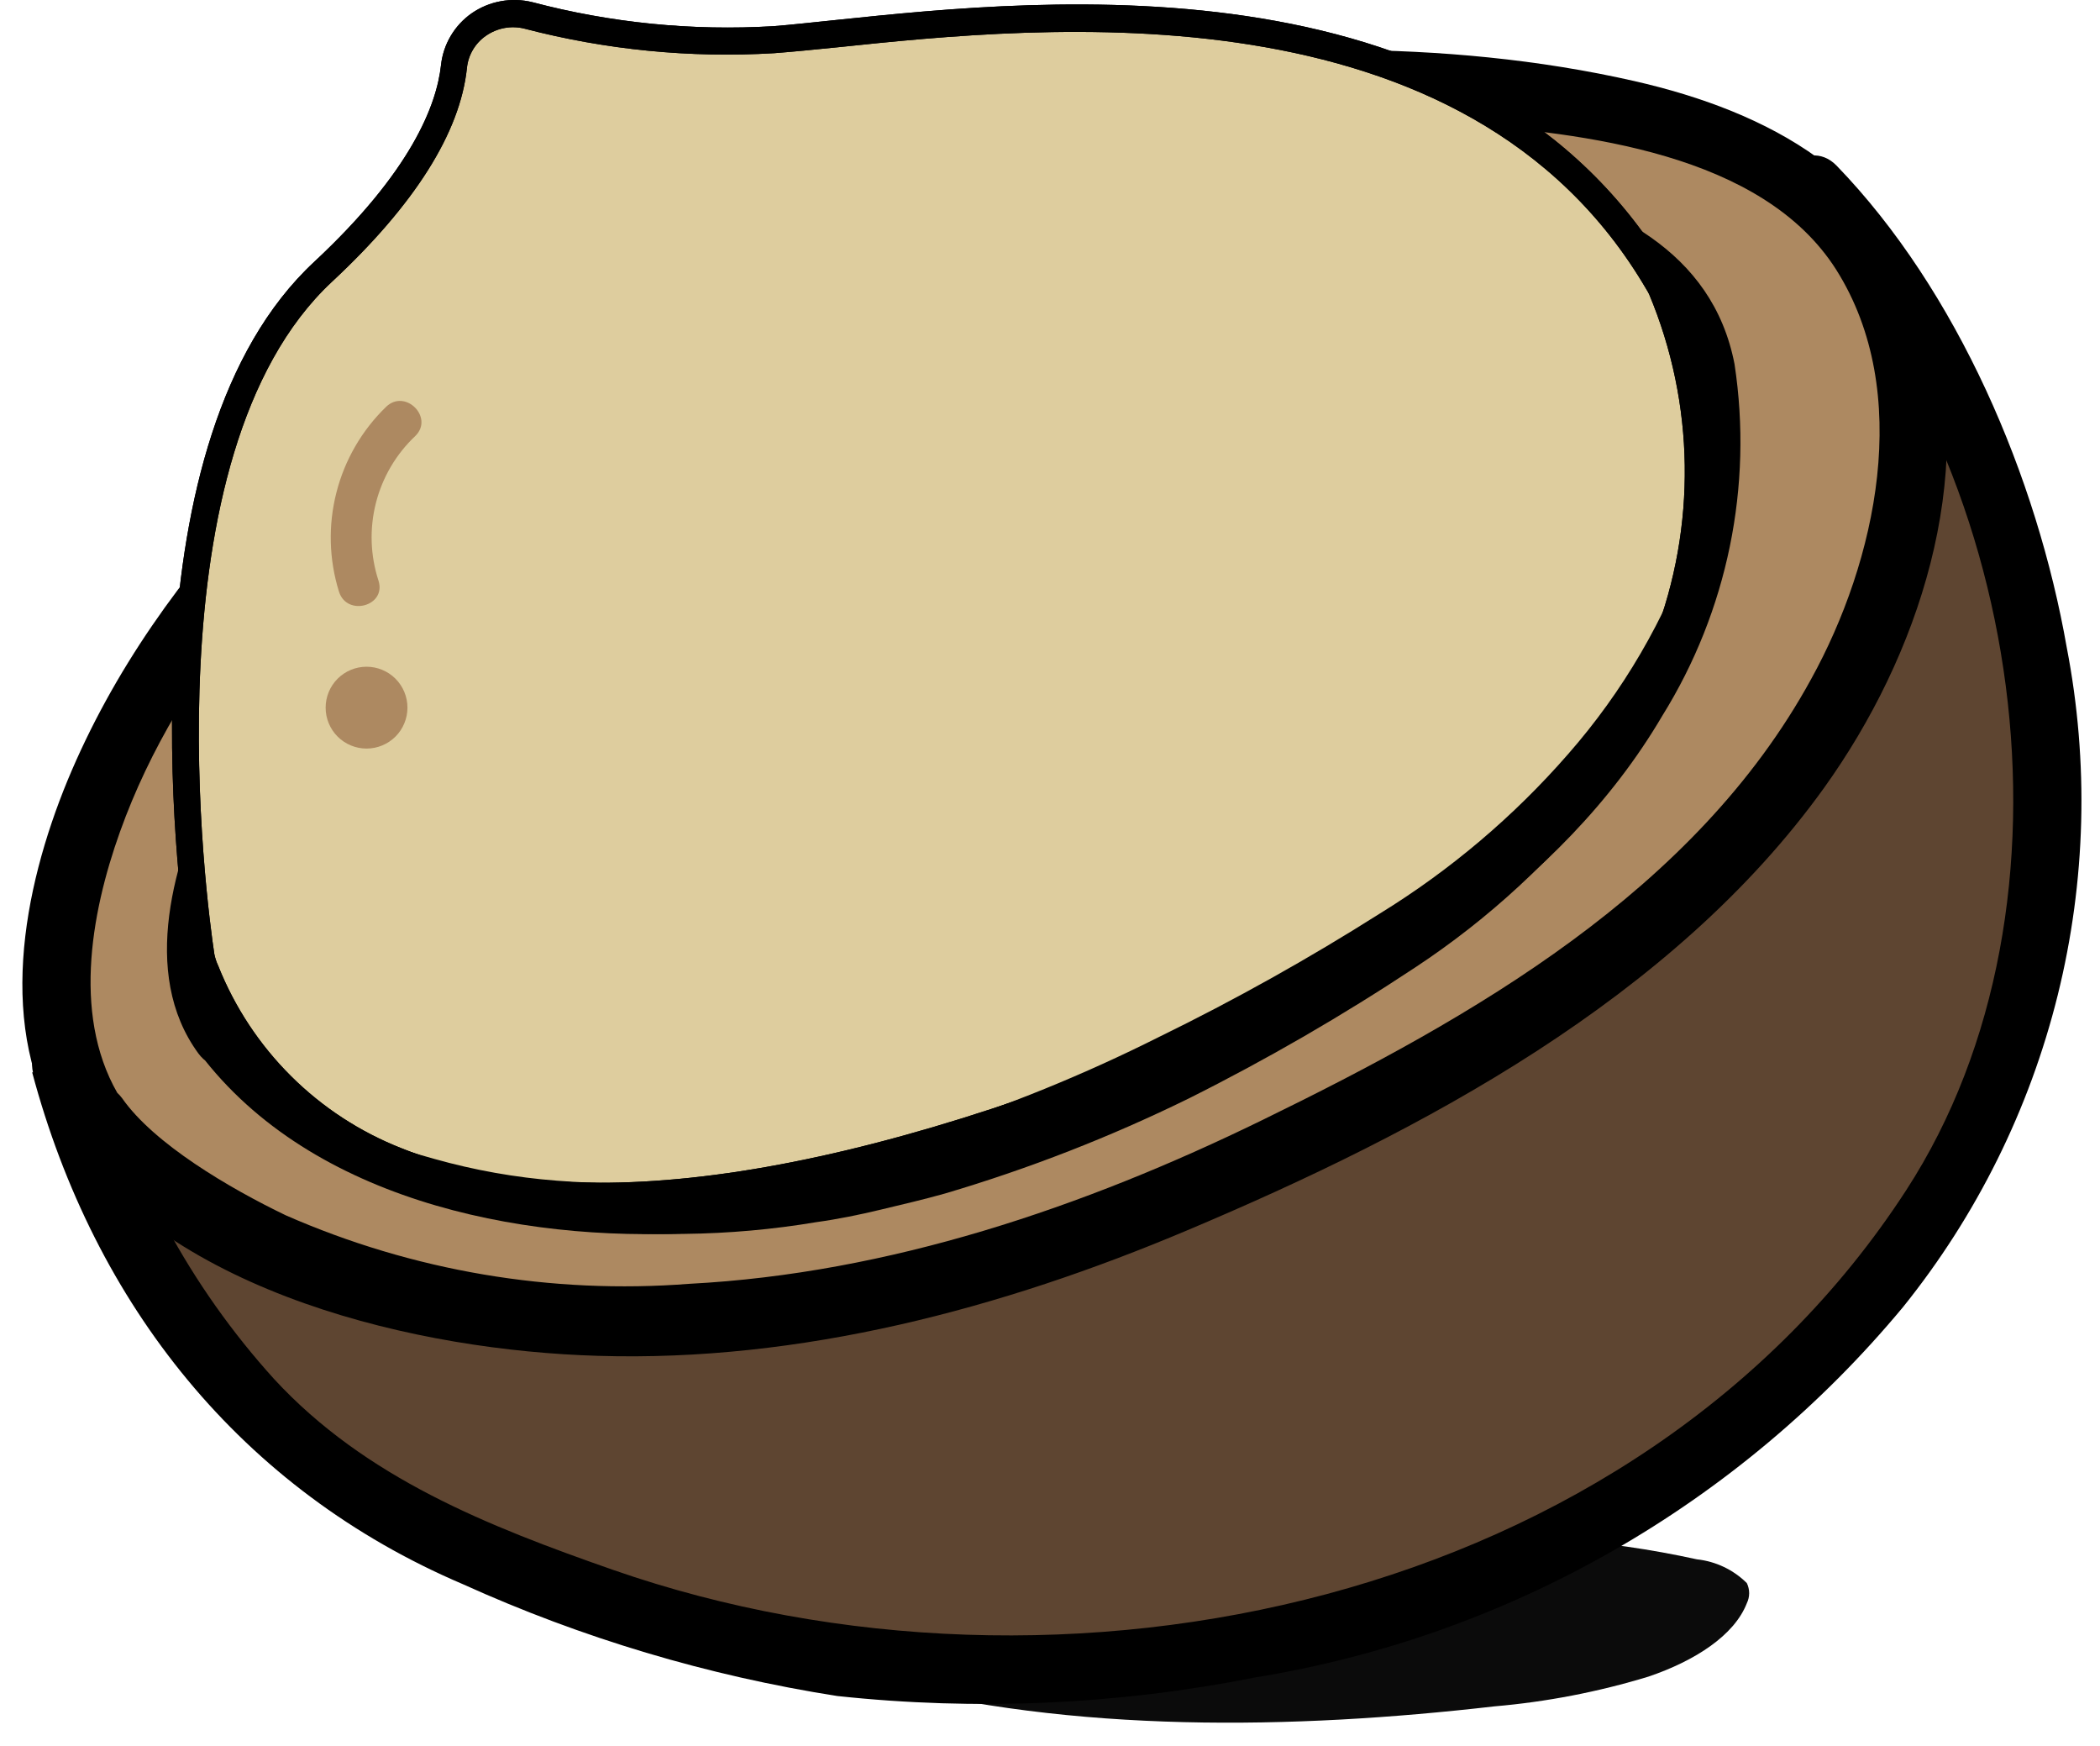 <svg width="77" height="64" viewBox="0 0 77 64" fill="none" xmlns="http://www.w3.org/2000/svg">
<g id="chestnut">
<path id="Vector" d="M32.1 61.65C39.38 63.54 47.4 63.4 54.79 62.55C56.706 62.386 58.6 62.02 60.44 61.46C62.15 60.88 63.59 59.95 64.05 58.77C64.106 58.655 64.136 58.528 64.136 58.4C64.136 58.272 64.106 58.145 64.05 58.03C63.556 57.541 62.911 57.234 62.22 57.16C60.52 56.787 58.796 56.54 57.06 56.42" fill="#0B0B0B"/>
<path id="Vector_2" d="M2.39 39C4.02 45.47 8.82 53 14.88 55.81C20.94 58.62 28.26 61.31 34.94 61.23C42.12 61.15 49.41 60.17 55.94 57.23C62.47 54.29 70.28 47.23 72.94 40.51C79.45 24 68.94 9.51 66.44 6.99" fill="#5E4531"/>
<path id="Vector_3" d="M1.18 39.31C3.46 47.84 8.85 54.61 16.97 58.07C21.341 60.049 25.959 61.428 30.7 62.17C35.812 62.719 40.977 62.49 46.02 61.49C55.32 59.982 63.76 55.158 69.78 47.91C72.478 44.558 74.412 40.658 75.449 36.482C76.485 32.306 76.598 27.954 75.78 23.73C74.69 17.51 71.78 10.66 67.34 6.07C66.22 4.92 64.45 6.69 65.57 7.84C74.25 16.75 76.71 33.12 69.9 43.62C60.03 58.84 38.9 63.26 22.49 57.55C17.91 55.95 13.4 54.18 10.05 50.55C6.978 47.16 4.771 43.077 3.62 38.65C3.524 38.34 3.312 38.079 3.027 37.922C2.743 37.766 2.408 37.727 2.095 37.813C1.782 37.898 1.515 38.102 1.349 38.382C1.184 38.661 1.134 38.994 1.21 39.31H1.18Z" fill="black"/>
<path id="Vector_4" d="M3.39 41C5.39 44 22.58 58.41 56.51 36.81C71.93 26.99 72.43 12.48 66.92 7.49C59.28 0.55 32.97 2.92 25.01 7.67C1.89 21.47 0.05 36 3.39 41Z" fill="#AD8961"/>
<path id="Vector_5" d="M2.31 41.61C6.31 47.45 15.38 49.51 21.92 49.7C29.36 49.93 36.73 47.97 43.53 45.1C52.12 41.48 61.34 36.6 66.89 28.87C70.35 24.04 72.51 17.53 70.79 11.63C69.29 6.47 64.88 4.1 59.92 2.97C52.92 1.38 45.44 1.64 38.37 2.6C31.644 3.349 25.209 5.754 19.64 9.6C12.64 14.42 5.8 20.6 2.48 28.6C0.83 32.6 -0.16 37.78 2.31 41.6C3.17 42.95 5.31 41.7 4.47 40.34C2.62 37.45 3.31 33.53 4.4 30.49C6.57 24.42 11.26 19.41 16.13 15.36C21.51 10.89 27.05 7.36 33.9 5.9C40.317 4.509 46.902 4.051 53.45 4.54C58.02 4.88 64.61 5.6 67.33 9.89C70.17 14.39 68.79 20.58 66.41 24.89C62.16 32.66 53.99 37.3 46.28 41.06C39.73 44.26 32.58 46.68 25.28 47.06C20.215 47.453 15.132 46.591 10.48 44.55C8.4 43.55 5.65 41.93 4.48 40.26C3.56 39 1.39 40.28 2.31 41.61Z" fill="black"/>
<path id="Vector_6" d="M7.51 38.86C11.75 44.2 19.68 45.64 26.09 45.15C32.381 44.503 38.491 42.66 44.09 39.72C50.54 36.52 57.2 32.62 60.95 26.24C63.341 22.396 64.28 17.825 63.6 13.35C62.79 9.16 59.06 7.45 55.17 6.48C44.39 3.8 31.51 7.66 22.44 13.63C16.73 17.4 10.9 22.2 7.83 28.47C6.39 31.47 5.12 35.67 7.27 38.61C8.21 39.9 10.38 38.61 9.43 37.35C7.83 35.15 8.92 31.92 9.99 29.74C12.3 25 16.34 21.17 20.5 18.05C28.79 11.79 39.28 7.81 49.79 8.25C53.22 8.39 59.79 9.13 60.96 13.06C62.05 16.58 60.96 20.78 59.37 23.94C56.37 29.8 50.76 33.33 45.13 36.37C39.735 39.448 33.826 41.518 27.69 42.48C21.43 43.29 13.46 42.4 9.23 37.09C8.27 35.83 6.51 37.62 7.51 38.86Z" fill="black"/>
<path id="Vector_7" d="M7.57 35.59C7.499 35.421 7.452 35.242 7.43 35.06C7.08 32.72 4.93 16.45 11.89 9.96C15.39 6.69 16.5 4.19 16.68 2.44C16.716 2.128 16.818 1.828 16.98 1.559C17.142 1.29 17.359 1.059 17.618 0.882C17.877 0.704 18.171 0.585 18.48 0.531C18.789 0.477 19.106 0.491 19.41 0.57C22.344 1.341 25.382 1.642 28.41 1.46C34.9 0.96 53.33 -2.54 60.87 10.36C60.918 10.429 60.958 10.503 60.99 10.58C61.69 12.13 68.15 27.91 44.89 37.94C20.66 48.37 10.76 43.32 7.57 35.59Z" fill="#DECD9E"/>
<path id="Vector_8" d="M22 44.35C19.391 44.404 16.797 43.953 14.36 43.02C12.716 42.377 11.222 41.403 9.971 40.157C8.72 38.911 7.74 37.422 7.09 35.78C6.999 35.573 6.938 35.354 6.91 35.13C6.45 32.02 4.48 16.13 11.53 9.59C15.08 6.28 16.01 3.85 16.17 2.39C16.21 2.012 16.331 1.647 16.525 1.319C16.718 0.991 16.979 0.709 17.29 0.49C17.611 0.267 17.976 0.115 18.361 0.045C18.745 -0.026 19.14 -0.014 19.52 0.08C22.398 0.84 25.379 1.137 28.35 0.96C29.01 0.91 29.79 0.82 30.68 0.73C38.36 -0.07 54.34 -1.74 61.28 10.11C61.33 10.19 61.37 10.28 61.42 10.38C63.206 14.631 63.277 19.408 61.62 23.71C59.29 29.71 53.72 34.66 45.06 38.39C35.87 42.36 28.16 44.35 22 44.35ZM8 35.4C8.603 36.916 9.51 38.291 10.666 39.442C11.822 40.593 13.202 41.494 14.72 42.09C21.29 44.76 31.36 43.2 44.65 37.48C53.06 33.85 58.45 29.1 60.65 23.35C62.211 19.297 62.147 14.797 60.47 10.79C60.441 10.728 60.407 10.668 60.37 10.61C53.77 -0.68 38.21 0.95 30.74 1.73C29.85 1.82 29.05 1.9 28.38 1.95C25.302 2.132 22.214 1.829 19.23 1.05C18.99 0.99 18.74 0.982 18.497 1.027C18.254 1.072 18.023 1.169 17.82 1.31C17.623 1.445 17.459 1.622 17.338 1.827C17.217 2.033 17.142 2.263 17.12 2.5C16.87 4.86 15.21 7.5 12.17 10.33C5.35 16.69 7.58 33.13 7.86 34.98C7.89 35.125 7.937 35.266 8 35.4Z" fill="black"/>
<path id="Vector_9" d="M22 44.35C19.391 44.404 16.797 43.953 14.36 43.02C12.716 42.377 11.222 41.403 9.971 40.157C8.72 38.911 7.74 37.422 7.09 35.78C6.999 35.573 6.938 35.354 6.91 35.13C6.45 32.02 4.48 16.13 11.53 9.59C15.08 6.28 16.01 3.85 16.17 2.39C16.21 2.012 16.331 1.647 16.525 1.319C16.718 0.991 16.979 0.709 17.29 0.49C17.611 0.267 17.976 0.115 18.361 0.045C18.745 -0.026 19.14 -0.014 19.52 0.08C22.398 0.84 25.379 1.137 28.35 0.96C29.01 0.91 29.79 0.82 30.68 0.73C38.36 -0.07 54.34 -1.74 61.28 10.11C61.33 10.19 61.37 10.28 61.42 10.38C63.206 14.631 63.277 19.408 61.62 23.71C59.29 29.71 53.72 34.66 45.06 38.39C35.87 42.36 28.16 44.35 22 44.35ZM8 35.4C8.603 36.916 9.51 38.291 10.666 39.442C11.822 40.593 13.202 41.494 14.72 42.09C21.29 44.76 31.36 43.2 44.65 37.48C53.06 33.85 58.45 29.1 60.65 23.35C62.211 19.297 62.147 14.797 60.47 10.79C60.441 10.728 60.407 10.668 60.37 10.61C53.77 -0.68 38.21 0.95 30.74 1.73C29.85 1.82 29.05 1.9 28.38 1.95C25.302 2.132 22.214 1.829 19.23 1.05C18.99 0.99 18.74 0.982 18.497 1.027C18.254 1.072 18.023 1.169 17.82 1.31C17.623 1.445 17.459 1.622 17.338 1.827C17.217 2.033 17.142 2.263 17.12 2.5C16.87 4.86 15.21 7.5 12.17 10.33C5.35 16.69 7.58 33.13 7.86 34.98C7.89 35.125 7.937 35.266 8 35.4Z" fill="black"/>
<path id="Vector_10" d="M7.89 38C8.421 38.574 9.011 39.09 9.65 39.54C10.286 40.002 10.954 40.416 11.65 40.78C13.003 41.51 14.435 42.081 15.92 42.48C17.39 42.895 18.897 43.163 20.42 43.28C21.934 43.4 23.456 43.4 24.97 43.28C28.03 43.034 31.051 42.43 33.97 41.48C36.901 40.55 39.753 39.39 42.5 38.01C45.278 36.653 47.978 35.144 50.59 33.49C53.175 31.9 55.505 29.928 57.5 27.64C59.506 25.352 61.054 22.701 62.06 19.83C62.568 18.384 62.884 16.878 63 15.35C63.055 14.586 63.025 13.818 62.91 13.06C62.84 12.283 62.521 11.55 62 10.97C62.628 11.482 63.073 12.184 63.27 12.97C63.502 13.744 63.639 14.543 63.68 15.35C63.765 16.967 63.614 18.587 63.23 20.16C62.453 23.328 61.015 26.297 59.01 28.87C57.013 31.447 54.603 33.677 51.88 35.47C49.219 37.232 46.454 38.832 43.6 40.26C40.721 41.674 37.727 42.841 34.65 43.75C33.87 43.97 33.09 44.15 32.3 44.34C31.51 44.53 30.73 44.69 29.93 44.8C28.334 45.068 26.719 45.212 25.1 45.23C21.85 45.313 18.615 44.77 15.57 43.63C14.064 43.056 12.639 42.29 11.33 41.35C9.987 40.455 8.82 39.319 7.89 38Z" fill="black"/>
<path id="Vector_11" d="M14.16 14.91C13.272 15.769 12.64 16.858 12.335 18.055C12.029 19.252 12.062 20.51 12.43 21.69C12.72 22.61 14.17 22.22 13.88 21.29C13.578 20.368 13.544 19.379 13.783 18.439C14.022 17.498 14.524 16.645 15.23 15.98C15.92 15.3 14.86 14.24 14.16 14.91Z" fill="#AD8961"/>
<path id="Vector_12" d="M13.44 27.44C13.838 27.44 14.219 27.282 14.501 27.001C14.782 26.719 14.94 26.338 14.94 25.94C14.94 25.542 14.782 25.161 14.501 24.879C14.219 24.598 13.838 24.44 13.44 24.44C13.042 24.44 12.661 24.598 12.379 24.879C12.098 25.161 11.94 25.542 11.94 25.94C11.94 26.338 12.098 26.719 12.379 27.001C12.661 27.282 13.042 27.44 13.44 27.44Z" fill="#AD8961"/>
</g>
</svg>
